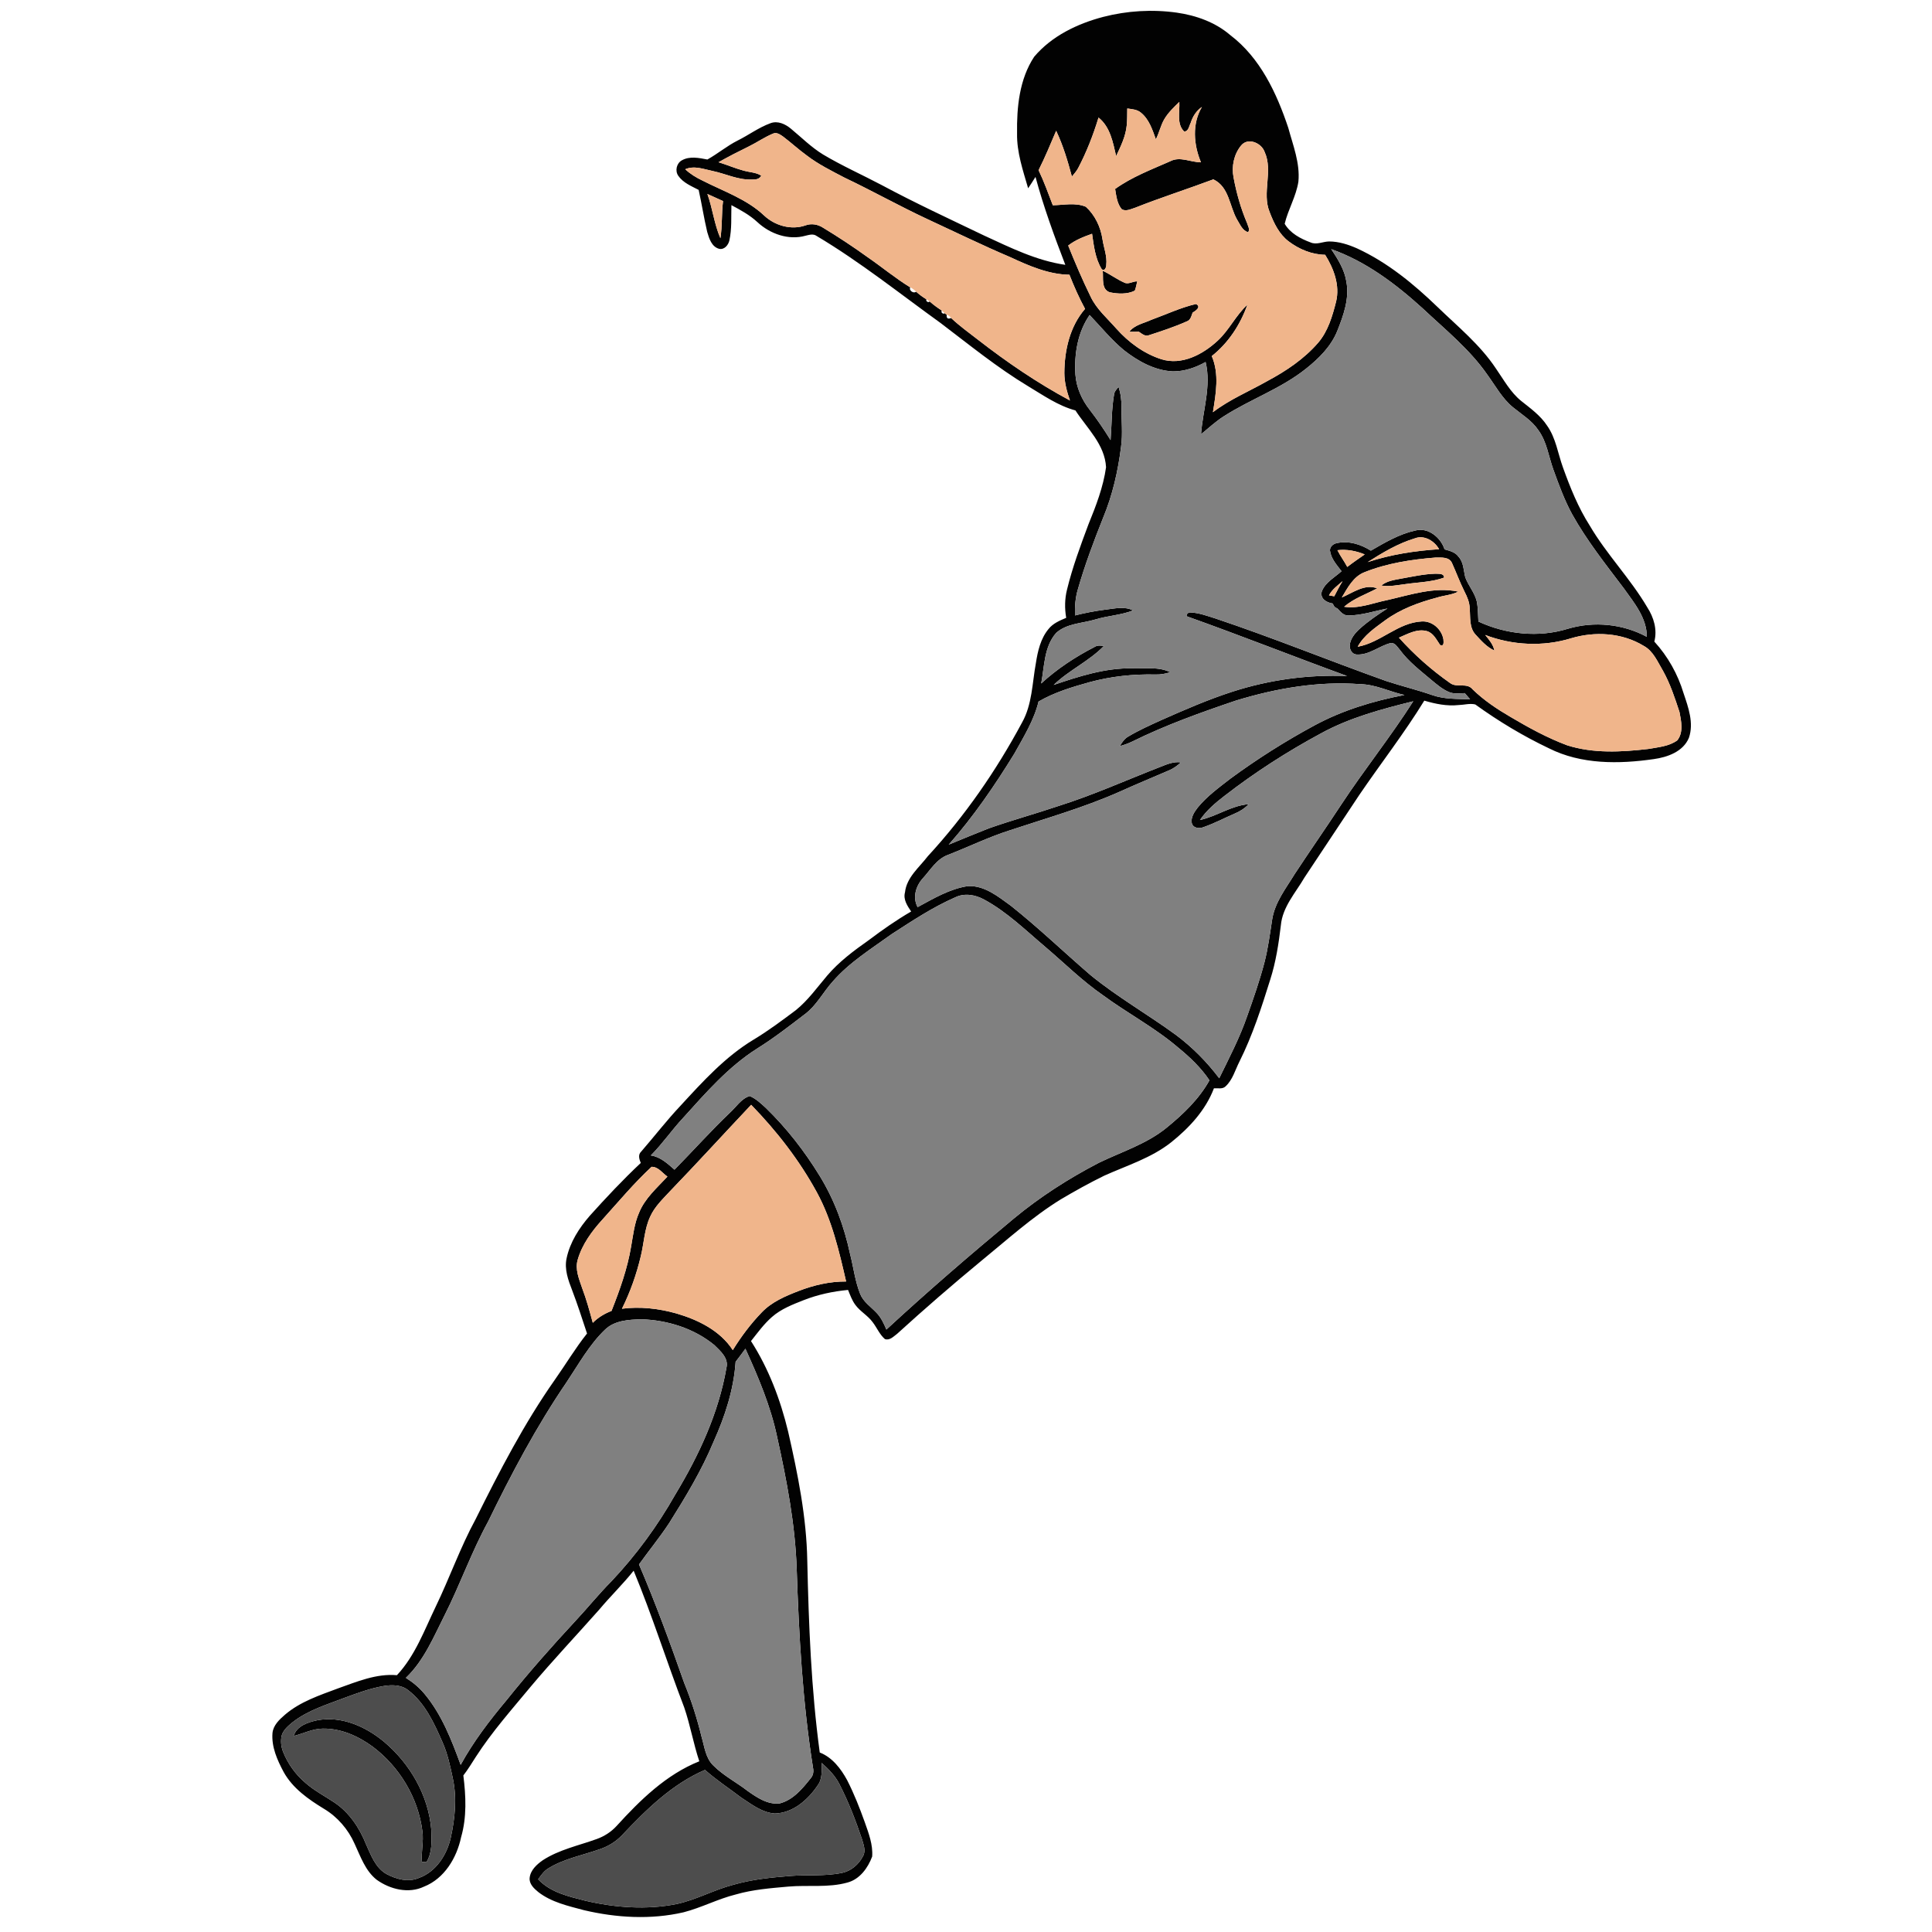 <?xml version="1.0" encoding="UTF-8" ?>
<!DOCTYPE svg PUBLIC "-//W3C//DTD SVG 1.1//EN" "http://www.w3.org/Graphics/SVG/1.1/DTD/svg11.dtd">
<svg width="1000pt" height="1000pt" viewBox="0 0 1000 1000" version="1.1" xmlns="http://www.w3.org/2000/svg">
	<g id="#020202ff">
		<path fill="#020202" opacity="1.00"
			d=" M 571.00 8.75 C 583.39 5.55 596.42 4.76 609.09 6.54 C 619.11 7.97 629.05 11.51 636.81 18.19 C 652.29 29.93 660.82 48.22 666.82 66.20 C 669.28 75.29 672.96 84.42 672.05 94.01 C 670.88 101.64 666.73 108.39 664.95 115.83 C 667.81 120.73 673.14 123.55 678.30 125.46 C 681.48 126.90 684.73 125.00 687.98 124.98 C 693.00 124.99 697.88 126.57 702.43 128.58 C 718.15 135.83 731.67 146.94 744.04 158.88 C 754.57 169.06 766.15 178.47 774.32 190.80 C 778.37 196.62 781.81 203.06 787.43 207.58 C 792.24 211.42 797.37 215.09 800.78 220.33 C 805.33 226.74 806.36 234.71 808.98 241.95 C 812.72 252.33 816.86 262.67 822.82 272.01 C 831.57 286.95 843.85 299.42 852.62 314.34 C 856.00 319.58 857.90 325.90 856.28 332.09 C 863.27 339.71 868.45 348.98 871.43 358.88 C 873.89 366.18 876.81 374.22 874.18 381.89 C 871.20 389.05 863.13 391.92 856.00 392.91 C 837.90 395.53 818.39 395.73 801.68 387.30 C 788.32 380.95 775.58 373.27 763.60 364.62 C 760.80 363.94 757.83 364.86 754.99 364.93 C 748.96 365.59 742.96 364.35 737.21 362.65 C 726.85 379.53 714.65 395.17 703.52 411.53 C 694.07 425.72 684.69 439.97 675.23 454.15 C 670.61 462.10 663.82 469.40 662.97 478.96 C 661.83 488.45 660.39 497.95 657.46 507.08 C 652.95 521.51 648.29 535.98 641.50 549.54 C 639.30 553.88 638.01 558.94 634.32 562.33 C 632.70 563.88 630.32 563.14 628.33 563.30 C 624.02 574.66 615.55 583.76 606.21 591.24 C 595.97 599.37 583.28 603.25 571.52 608.54 C 563.84 612.31 556.36 616.46 549.00 620.82 C 534.15 629.98 521.21 641.78 507.73 652.77 C 492.96 664.96 478.49 677.51 464.33 690.40 C 462.51 691.73 460.50 693.99 458.01 693.10 C 455.25 690.70 453.89 687.20 451.69 684.36 C 449.18 680.90 445.24 678.84 442.72 675.39 C 440.99 673.07 440.04 670.31 438.95 667.67 C 431.10 668.41 423.32 670.07 415.97 672.96 C 410.22 675.23 404.28 677.51 399.58 681.65 C 395.40 685.29 392.14 689.82 388.71 694.14 C 397.88 708.41 403.97 724.56 407.94 741.01 C 412.96 763.01 417.47 785.30 417.85 807.95 C 418.59 841.06 419.86 874.23 424.30 907.09 C 430.81 909.62 435.25 915.47 438.49 921.42 C 442.06 928.42 444.95 935.76 447.60 943.16 C 449.61 948.86 451.91 954.81 451.43 960.96 C 449.23 966.84 445.02 972.70 438.65 974.40 C 428.66 977.20 418.18 975.59 407.97 976.50 C 398.89 977.32 389.72 978.01 380.92 980.55 C 371.61 982.85 363.06 987.43 353.78 989.81 C 336.86 993.71 319.08 992.66 302.27 988.71 C 294.10 986.52 285.46 984.62 278.63 979.33 C 276.40 977.50 273.82 975.13 274.15 971.96 C 274.58 967.99 277.80 965.06 280.88 962.89 C 289.38 957.35 299.47 955.28 308.89 951.87 C 312.79 950.48 316.35 948.17 319.15 945.12 C 331.36 931.70 344.82 918.49 361.96 911.64 C 358.90 902.48 357.28 892.91 354.15 883.77 C 345.14 860.28 337.61 836.24 327.98 812.99 C 322.38 820.01 315.91 826.26 310.15 833.14 C 298.41 846.40 286.23 859.27 274.84 872.83 C 264.98 884.75 254.65 896.35 246.25 909.40 C 244.18 912.63 242.19 915.92 239.83 918.97 C 241.16 929.57 241.67 940.57 238.66 950.95 C 236.41 961.63 230.00 972.36 219.46 976.52 C 211.50 980.32 201.86 977.92 194.97 972.96 C 189.07 968.32 186.63 960.91 183.55 954.35 C 180.25 946.89 174.70 940.42 167.68 936.23 C 159.61 931.31 151.48 925.63 146.81 917.17 C 143.50 910.99 140.45 904.15 141.04 896.99 C 141.45 892.95 144.63 890.02 147.51 887.52 C 155.37 880.78 165.34 877.51 174.87 873.94 C 184.70 870.46 194.79 866.14 205.45 867.08 C 214.88 857.00 219.62 843.83 225.52 831.61 C 232.75 816.65 238.25 800.91 246.20 786.29 C 258.51 761.53 271.25 736.83 287.19 714.16 C 292.80 706.22 297.78 697.83 303.85 690.22 C 301.36 682.75 298.98 675.23 296.16 667.88 C 294.12 662.62 292.02 656.95 293.28 651.24 C 295.04 642.94 299.78 635.60 305.28 629.27 C 313.75 619.86 322.42 610.61 331.66 601.95 C 330.88 600.00 330.11 597.69 331.90 596.03 C 338.73 588.16 345.09 579.89 352.25 572.30 C 363.75 559.81 375.37 546.97 390.05 538.12 C 397.67 533.54 404.79 528.20 411.90 522.88 C 418.22 517.78 422.95 511.11 428.16 504.96 C 434.30 497.76 441.93 492.07 449.63 486.65 C 456.70 481.32 463.95 476.23 471.61 471.79 C 469.67 468.88 467.40 465.59 468.42 461.89 C 469.28 454.08 475.77 449.02 480.24 443.17 C 499.41 422.38 515.65 398.90 529.01 373.99 C 534.29 364.59 534.26 353.52 536.18 343.18 C 537.14 337.01 538.60 330.59 542.66 325.65 C 544.95 322.68 548.51 321.20 551.86 319.79 C 551.03 314.93 551.08 309.92 552.30 305.13 C 555.10 293.60 559.25 282.46 563.40 271.36 C 567.29 261.83 571.04 252.10 572.49 241.85 C 571.86 230.07 562.71 221.75 556.65 212.44 C 547.68 210.03 539.99 204.60 532.12 199.88 C 516.15 190.26 501.69 178.45 486.87 167.21 C 465.67 151.94 445.21 135.54 422.72 122.16 C 420.99 120.87 418.88 121.55 416.99 121.99 C 408.19 124.51 398.58 121.07 392.05 114.99 C 388.09 111.30 383.31 108.71 378.58 106.18 C 378.39 112.31 378.86 118.54 377.50 124.57 C 376.93 126.93 374.81 129.46 372.13 128.76 C 368.35 127.69 367.04 123.44 366.06 120.08 C 364.35 112.87 363.24 105.53 361.62 98.29 C 357.84 96.32 353.57 94.61 351.07 90.98 C 349.27 88.39 350.19 84.45 352.98 82.96 C 357.04 80.70 361.84 81.74 366.14 82.56 C 371.53 79.57 376.26 75.53 381.78 72.76 C 387.52 69.91 392.73 65.98 398.78 63.78 C 402.56 62.35 406.51 64.22 409.40 66.64 C 414.87 71.16 419.92 76.24 426.00 79.96 C 435.79 85.80 446.22 90.44 456.30 95.76 C 473.65 105.07 491.52 113.35 509.27 121.87 C 522.84 128.11 536.44 134.92 551.41 137.08 C 545.65 122.13 540.15 107.04 535.97 91.57 C 534.74 93.56 533.47 95.52 532.16 97.45 C 529.48 88.19 526.25 78.84 526.43 69.07 C 526.23 55.48 527.62 41.01 535.28 29.39 C 544.34 18.65 557.61 12.27 571.00 8.75 M 602.69 61.61 C 600.74 64.89 600.03 68.71 598.27 72.09 C 596.48 67.16 594.80 61.78 590.58 58.35 C 588.62 56.64 585.91 56.50 583.47 56.16 C 583.40 59.08 583.51 62.01 583.19 64.92 C 582.66 70.57 580.09 75.74 577.71 80.80 C 576.05 73.68 574.67 65.71 568.60 60.85 C 565.86 69.87 562.42 78.67 558.05 87.02 C 557.18 88.63 555.97 90.00 554.81 91.39 C 552.65 83.32 550.25 75.27 546.67 67.70 C 543.77 74.55 540.91 81.43 537.57 88.09 C 540.40 93.98 542.58 100.15 544.93 106.24 C 550.59 106.15 556.63 104.73 562.03 107.02 C 566.80 111.37 569.72 117.55 570.65 123.91 C 571.32 128.30 573.13 132.60 572.60 137.12 C 572.70 138.31 571.64 140.83 570.18 139.20 C 566.88 133.73 566.15 127.20 565.25 121.00 C 560.91 122.55 556.55 124.22 552.90 127.10 C 556.50 136.03 560.26 144.90 564.51 153.54 C 567.58 160.07 573.19 164.80 577.86 170.14 C 584.15 177.20 592.07 183.04 601.13 185.94 C 611.74 189.27 622.63 183.43 630.26 176.35 C 636.24 170.85 639.64 163.19 645.64 157.74 C 642.00 168.02 635.82 177.51 627.21 184.30 C 631.18 193.56 629.34 203.77 627.81 213.36 C 636.47 206.73 646.62 202.53 656.05 197.18 C 665.74 191.99 675.08 185.74 682.31 177.36 C 687.42 171.37 689.66 163.58 691.56 156.10 C 693.60 147.61 690.35 139.02 685.89 131.88 C 679.05 131.79 672.43 129.03 667.01 124.94 C 662.10 121.23 659.35 115.49 657.20 109.87 C 652.99 99.81 659.13 88.54 654.53 78.55 C 652.87 73.93 645.87 70.97 642.37 75.35 C 638.68 79.86 637.35 86.16 638.49 91.84 C 639.99 99.95 642.25 107.94 645.50 115.53 C 645.90 117.01 647.12 118.68 646.03 120.18 C 643.02 119.35 641.85 116.09 640.33 113.71 C 636.32 106.71 636.24 96.71 628.03 92.84 C 614.62 97.86 600.95 102.21 587.63 107.49 C 585.43 108.16 582.89 109.57 580.65 108.33 C 578.17 105.45 577.80 101.41 577.18 97.81 C 585.84 91.58 595.93 87.78 605.63 83.50 C 610.73 80.75 616.28 84.01 621.62 84.02 C 617.81 75.01 616.93 64.00 622.13 55.35 C 619.23 57.29 617.35 60.28 616.31 63.57 C 615.45 65.24 615.27 67.87 612.99 68.14 C 608.88 64.26 610.72 57.78 610.42 52.76 C 607.61 55.49 604.71 58.22 602.69 61.61 M 387.70 75.74 C 382.37 78.35 377.08 81.05 371.91 83.97 C 376.35 85.31 380.62 87.19 385.11 88.38 C 388.08 89.20 391.33 89.21 394.01 90.90 C 393.10 92.89 390.91 92.96 389.03 92.93 C 382.04 93.19 375.65 89.95 368.95 88.53 C 364.28 87.57 359.37 85.57 354.68 87.60 C 357.28 90.05 360.36 91.93 363.58 93.45 C 374.46 99.01 386.46 103.02 395.51 111.56 C 401.09 116.80 409.58 119.25 416.93 116.65 C 419.99 115.53 423.34 116.11 426.03 117.87 C 433.87 122.63 441.55 127.68 448.99 133.05 C 456.45 138.18 463.43 144.00 471.15 148.74 C 470.27 150.31 472.90 152.14 474.17 150.97 C 475.81 152.41 477.55 153.76 479.45 154.87 L 479.47 155.79 L 480.39 156.42 L 481.25 156.08 C 483.17 157.79 485.27 159.30 487.43 160.70 L 487.29 161.62 L 488.09 162.37 L 488.99 162.16 C 489.24 162.35 489.75 162.73 490.01 162.91 C 489.82 164.75 490.58 165.31 492.29 164.59 C 496.62 168.70 501.50 172.19 506.21 175.85 C 521.23 187.53 537.03 198.28 553.80 207.30 C 552.22 202.70 550.91 197.94 550.91 193.04 C 550.96 181.28 553.75 168.96 561.62 159.87 C 558.54 154.17 555.90 148.24 553.54 142.21 C 542.68 142.05 532.57 137.58 522.89 133.10 C 508.31 126.90 494.08 119.92 479.70 113.27 C 465.28 106.55 451.41 98.73 437.03 91.91 C 430.36 88.39 423.52 85.05 417.52 80.43 C 413.29 77.36 409.44 73.80 405.27 70.65 C 403.80 69.65 401.97 68.29 400.12 69.16 C 395.77 70.94 391.91 73.67 387.70 75.74 M 366.15 100.41 C 368.84 107.91 369.68 115.97 372.88 123.31 C 373.90 116.94 373.43 110.46 374.25 104.08 C 371.55 102.86 368.83 101.66 366.15 100.41 M 689.06 128.97 C 692.50 134.16 695.97 139.63 696.90 145.91 C 698.50 154.63 695.37 163.26 692.20 171.25 C 688.97 179.30 682.64 185.56 675.96 190.86 C 663.08 201.15 647.26 206.62 633.46 215.46 C 629.20 218.14 625.56 221.62 621.65 224.75 C 622.57 212.34 627.03 199.84 624.02 187.38 C 618.84 190.26 613.04 192.29 607.05 192.23 C 597.61 191.77 589.05 186.96 581.75 181.27 C 575.21 175.84 569.83 169.19 563.98 163.06 C 557.78 172.01 555.96 183.29 556.64 193.97 C 557.14 200.59 559.91 206.85 563.98 212.03 C 567.88 217.08 571.48 222.36 574.83 227.79 C 575.45 219.90 575.30 211.93 576.64 204.11 C 576.83 202.54 578.06 201.43 578.96 200.24 C 580.09 203.68 580.54 207.31 580.49 210.93 C 580.41 217.68 581.20 224.46 580.27 231.18 C 578.70 243.76 575.86 256.26 570.98 267.99 C 566.14 280.10 561.55 292.34 557.95 304.89 C 556.61 309.31 556.27 313.95 556.41 318.55 C 561.59 317.24 566.83 316.23 572.12 315.56 C 576.89 315.01 581.95 313.68 586.50 315.95 C 580.24 318.42 573.40 318.67 566.99 320.63 C 560.18 322.69 552.16 322.60 546.65 327.63 C 540.36 334.78 540.62 344.92 538.92 353.77 C 547.21 346.13 556.72 339.92 566.73 334.77 C 568.14 333.86 569.82 334.20 571.40 334.32 C 563.71 342.27 553.32 346.83 545.38 354.52 C 558.49 350.08 571.94 345.71 585.95 345.92 C 592.53 346.17 599.57 344.95 605.72 347.91 C 603.22 348.78 600.59 349.22 597.95 349.12 C 586.54 348.87 575.06 350.08 564.03 353.07 C 554.93 355.60 545.77 358.34 537.56 363.12 C 535.19 372.82 529.85 381.39 525.05 390.04 C 514.90 406.54 503.91 422.63 491.06 437.18 C 497.93 434.35 504.79 431.52 511.70 428.79 C 523.66 424.57 535.90 421.22 547.92 417.17 C 565.95 411.49 583.19 403.68 600.79 396.86 C 604.12 395.54 607.58 394.08 611.25 394.60 C 609.39 396.34 607.30 397.84 604.93 398.81 C 596.28 402.51 587.60 406.15 579.02 410.01 C 560.83 418.05 541.67 423.47 522.83 429.72 C 511.79 433.22 501.36 438.33 490.58 442.52 C 484.80 444.67 481.62 450.26 477.66 454.61 C 474.01 458.60 472.27 464.53 474.95 469.53 C 483.25 465.05 491.62 460.02 501.10 458.63 C 509.66 458.29 516.64 464.07 523.19 468.80 C 537.46 480.14 550.62 492.80 564.43 504.69 C 578.33 516.06 593.99 524.98 608.48 535.55 C 617.05 541.92 624.64 549.58 631.07 558.11 C 636.24 547.52 641.73 537.02 645.57 525.84 C 648.84 516.65 652.06 507.42 654.52 497.97 C 656.37 490.73 657.33 483.31 658.47 475.93 C 659.87 466.99 665.65 459.76 670.23 452.24 C 678.14 440.22 686.38 428.42 694.27 416.39 C 706.21 398.25 719.85 381.30 731.50 362.97 C 715.10 367.04 698.57 371.45 683.66 379.63 C 666.24 389.03 649.52 399.77 633.87 411.89 C 629.12 415.54 624.49 419.46 621.09 424.44 C 629.78 422.54 637.34 416.92 646.31 416.26 C 644.27 418.40 641.78 420.01 639.06 421.12 C 633.69 423.44 628.49 426.21 622.96 428.12 C 620.77 429.06 617.46 428.68 616.85 425.97 C 616.32 422.96 618.22 420.24 619.95 417.97 C 624.76 412.07 630.99 407.60 636.95 402.95 C 650.77 392.82 665.28 383.61 680.37 375.47 C 694.87 367.63 710.80 362.80 726.95 359.73 C 719.27 358.03 712.04 354.27 704.06 354.12 C 682.34 352.49 660.59 356.26 639.86 362.57 C 621.56 368.76 603.30 375.29 585.95 383.87 C 583.92 384.84 581.80 385.60 579.63 386.18 C 580.76 384.21 582.08 382.24 584.14 381.14 C 589.51 377.94 595.23 375.39 600.91 372.80 C 613.09 367.40 625.33 362.06 638.03 357.97 C 657.10 351.82 677.22 349.10 697.25 349.91 C 669.68 339.84 642.38 329.02 614.74 319.17 C 613.27 318.76 614.93 316.81 615.98 317.00 C 620.52 317.14 624.83 318.80 629.13 320.13 C 658.87 330.08 687.92 341.95 717.46 352.49 C 725.33 355.08 733.41 357.03 741.25 359.75 C 747.56 362.00 754.33 361.69 760.93 361.96 C 759.99 360.89 759.06 359.82 758.15 358.76 C 755.38 358.82 752.45 359.31 749.85 358.15 C 746.54 356.70 743.77 354.34 741.02 352.06 C 735.24 347.16 729.11 342.53 724.58 336.38 C 723.30 334.92 722.20 332.73 719.95 332.81 C 713.81 334.27 708.64 339.25 702.03 338.76 C 699.73 338.57 698.48 336.06 698.62 333.98 C 698.93 330.61 701.23 327.87 703.60 325.64 C 708.06 321.58 713.07 318.18 718.15 314.95 C 711.46 316.24 704.87 318.51 698.01 318.56 C 695.49 318.71 693.85 316.70 692.34 315.04 C 691.95 314.82 691.16 314.38 690.77 314.16 C 690.51 313.71 689.99 312.81 689.73 312.36 C 686.61 311.90 683.03 309.79 684.18 306.06 C 685.99 301.40 690.83 298.89 694.38 295.66 C 691.91 292.42 688.91 289.16 688.39 284.95 C 688.31 282.91 690.13 281.45 691.98 281.11 C 698.09 279.74 704.38 281.75 709.55 285.02 C 716.79 280.83 724.18 276.46 732.44 274.63 C 739.14 272.74 745.74 278.20 747.70 284.35 C 750.28 285.11 753.20 285.73 754.86 288.08 C 757.58 290.98 757.52 295.12 758.41 298.76 C 759.96 303.08 763.22 306.63 764.34 311.14 C 765.08 314.61 764.97 318.18 765.22 321.71 C 779.53 328.37 796.42 330.15 811.61 325.43 C 825.08 321.44 840.04 322.92 852.40 329.63 C 852.40 319.85 845.87 312.07 840.50 304.54 C 831.12 292.12 821.40 279.89 813.79 266.27 C 809.74 258.86 806.86 250.90 803.99 242.98 C 801.54 236.20 800.65 228.69 796.30 222.73 C 792.97 217.71 787.71 214.58 783.14 210.84 C 777.53 206.25 774.08 199.77 769.88 194.00 C 760.69 180.73 747.99 170.56 736.34 159.59 C 722.41 146.95 706.96 135.28 689.06 128.97 M 732.40 278.62 C 723.58 281.27 715.62 286.05 707.89 290.95 C 719.84 287.02 732.35 285.08 744.87 284.27 C 742.53 280.04 737.24 276.78 732.40 278.62 M 692.25 284.78 C 693.74 287.78 695.78 290.47 697.35 293.44 C 700.28 291.17 703.33 289.08 706.38 286.97 C 701.91 285.13 697.07 284.20 692.25 284.78 M 706.27 296.17 C 700.50 298.41 697.52 304.23 694.53 309.24 C 700.21 306.83 706.45 302.03 712.82 304.54 C 707.06 307.59 700.71 309.74 695.71 314.05 C 703.28 315.26 710.60 312.09 717.92 310.63 C 729.94 307.92 742.37 303.60 754.79 306.22 C 751.31 308.03 747.30 308.15 743.62 309.35 C 734.21 311.85 724.91 315.27 716.99 321.06 C 711.71 324.97 705.93 328.80 702.75 334.75 C 714.66 332.63 723.63 322.21 735.99 321.65 C 741.40 321.38 746.18 325.70 747.11 330.90 C 747.17 332.26 747.59 334.72 745.42 333.87 C 743.52 331.17 742.00 327.66 738.54 326.66 C 733.47 325.29 728.61 328.13 724.09 330.05 C 731.96 338.86 740.87 346.73 750.54 353.52 C 754.01 356.19 759.29 353.13 762.22 356.81 C 768.05 362.50 774.87 367.02 781.88 371.11 C 791.26 376.66 800.87 381.92 811.09 385.75 C 824.64 390.08 839.18 389.28 853.12 387.67 C 858.22 386.74 863.85 386.37 868.16 383.20 C 871.46 379.13 870.22 373.24 869.29 368.52 C 866.92 361.31 864.53 354.01 860.83 347.34 C 858.01 342.65 855.80 336.99 850.73 334.27 C 839.55 327.47 825.49 326.68 813.12 330.40 C 798.68 334.83 782.81 334.03 768.74 328.66 C 770.73 331.08 772.84 333.56 773.50 336.73 C 769.48 334.91 766.55 331.49 763.62 328.33 C 760.38 324.66 761.13 319.44 760.71 314.94 C 760.68 311.76 759.37 308.82 757.95 306.05 C 755.56 301.28 753.74 296.25 751.54 291.41 C 750.07 288.13 745.98 288.61 743.02 288.59 C 730.54 289.58 717.96 291.51 706.27 296.17 M 687.88 308.16 C 688.57 308.28 689.93 308.52 690.61 308.64 C 691.96 305.98 693.35 303.34 694.92 300.80 C 692.36 303.04 689.48 305.07 687.88 308.16 M 494.39 464.48 C 482.79 469.56 472.18 476.61 461.58 483.46 C 451.00 491.11 439.67 498.07 431.03 508.02 C 426.09 513.46 422.72 520.31 416.76 524.81 C 408.64 531.03 400.55 537.33 391.86 542.75 C 376.96 552.18 365.31 565.65 353.59 578.61 C 347.74 584.86 342.92 591.99 336.86 598.06 C 341.82 598.77 345.51 602.27 349.12 605.42 C 358.74 595.64 367.89 585.38 377.83 575.91 C 381.09 572.93 383.64 568.68 388.03 567.30 C 391.30 568.67 393.91 571.18 396.48 573.55 C 407.23 584.00 416.51 595.94 424.32 608.73 C 431.92 621.11 436.98 634.91 440.00 649.09 C 441.78 655.94 442.56 663.10 445.21 669.70 C 446.84 673.82 450.67 676.32 453.61 679.42 C 456.01 681.87 457.47 685.04 458.80 688.17 C 480.21 668.39 502.29 649.36 524.71 630.75 C 538.25 619.52 553.13 609.99 568.73 601.88 C 580.55 596.15 593.47 592.15 603.79 583.74 C 612.37 576.74 620.58 568.95 626.01 559.17 C 621.63 552.64 615.90 547.20 609.85 542.25 C 597.78 531.91 583.62 524.50 570.86 515.11 C 560.15 507.71 550.90 498.49 541.01 490.08 C 530.84 481.50 521.21 472.00 509.42 465.63 C 504.86 463.11 499.23 462.11 494.39 464.48 M 388.80 571.85 C 374.73 586.77 360.91 601.92 346.68 616.69 C 342.97 620.70 338.87 624.57 336.58 629.64 C 333.54 636.06 333.36 643.30 331.70 650.11 C 329.48 659.52 326.23 668.72 321.93 677.39 C 331.31 676.18 340.84 677.26 349.92 679.79 C 361.20 683.06 372.72 688.65 379.29 698.81 C 383.61 691.81 388.59 685.16 394.31 679.25 C 399.47 673.85 406.48 670.87 413.32 668.23 C 421.16 665.19 429.50 663.24 437.94 663.30 C 434.31 647.53 430.62 631.53 422.83 617.20 C 413.76 600.54 402.00 585.42 388.80 571.85 M 337.25 603.95 C 328.21 612.35 320.27 621.85 312.02 631.01 C 306.46 637.09 301.36 643.96 299.04 651.96 C 297.53 656.96 299.72 661.98 301.30 666.67 C 303.54 672.54 305.18 678.62 306.83 684.68 C 309.56 681.92 312.91 679.91 316.52 678.53 C 320.80 667.71 324.76 656.66 326.67 645.15 C 327.72 639.27 328.34 633.23 330.77 627.72 C 333.80 620.21 340.08 614.82 345.46 609.01 C 342.86 607.20 340.70 603.86 337.25 603.95 M 313.23 688.16 C 305.05 695.98 299.56 706.01 293.33 715.34 C 277.71 738.21 264.74 762.73 252.64 787.60 C 244.06 803.25 238.17 820.15 230.12 836.06 C 224.40 847.39 219.43 859.52 210.08 868.45 C 213.76 870.76 217.15 873.57 219.90 876.96 C 228.71 887.58 233.74 900.66 238.44 913.48 C 245.00 901.50 253.33 890.58 262.09 880.13 C 273.47 865.91 285.53 852.25 297.92 838.91 C 304.21 832.20 309.97 825.00 316.46 818.48 C 329.25 804.94 340.32 789.81 349.50 773.61 C 361.74 753.37 371.96 731.43 376.00 707.97 C 377.27 703.08 372.92 699.31 369.79 696.25 C 359.29 687.58 345.53 683.30 332.03 682.86 C 325.55 683.03 318.18 683.41 313.23 688.16 M 380.76 704.86 C 379.79 719.28 375.22 733.19 369.32 746.30 C 363.15 761.11 354.84 774.86 346.33 788.40 C 341.48 795.76 335.88 802.59 330.75 809.75 C 339.35 829.85 346.88 850.37 354.11 871.00 C 357.83 880.09 360.81 889.46 363.14 899.01 C 364.65 904.11 365.19 909.98 369.25 913.86 C 374.50 919.11 381.21 922.52 387.05 927.05 C 391.86 930.43 397.42 934.21 403.60 933.44 C 410.50 931.65 415.31 925.86 419.55 920.50 C 420.96 918.96 421.24 916.87 420.80 914.90 C 415.39 880.87 413.50 846.40 412.37 812.00 C 411.59 788.94 407.20 766.21 402.24 743.74 C 398.90 727.84 392.51 712.83 385.83 698.10 C 384.16 700.36 382.49 702.63 380.76 704.86 M 198.52 872.70 C 191.69 873.87 185.17 876.28 178.70 878.66 C 169.36 882.25 159.48 885.15 151.49 891.40 C 149.25 893.25 146.83 895.23 145.88 898.08 C 145.15 900.88 145.46 903.91 146.48 906.61 C 148.96 912.87 152.98 918.51 158.14 922.85 C 162.67 926.84 168.06 929.62 173.05 932.95 C 180.75 938.09 186.08 946.09 189.46 954.59 C 192.01 960.24 194.33 966.78 200.05 969.99 C 205.11 972.70 211.39 974.39 216.90 971.99 C 225.72 968.79 231.32 960.05 233.30 951.21 C 235.51 941.17 236.54 930.65 234.38 920.50 C 233.04 914.21 231.72 907.86 229.11 901.94 C 224.76 891.99 220.05 881.49 211.15 874.75 C 207.55 871.99 202.78 872.00 198.52 872.70 M 425.29 912.49 C 425.26 916.44 425.76 920.83 423.18 924.17 C 418.19 931.60 410.38 938.46 401.00 938.67 C 394.39 938.19 388.92 933.86 383.57 930.36 C 377.33 925.62 370.76 921.31 364.90 916.11 C 347.89 923.41 334.46 936.67 321.94 949.93 C 318.89 953.12 315.08 955.52 310.93 956.98 C 301.92 960.24 292.21 961.91 283.95 966.99 C 281.61 968.31 280.10 970.60 278.54 972.71 C 284.92 979.54 294.34 981.62 303.03 983.83 C 318.46 987.42 334.70 988.64 350.31 985.50 C 360.45 983.31 369.61 978.12 379.64 975.54 C 389.19 972.77 399.14 971.78 409.02 970.99 C 417.88 970.28 426.88 971.23 435.64 969.43 C 440.47 968.53 444.50 965.02 446.71 960.72 C 448.27 957.94 446.94 954.77 446.16 951.97 C 442.89 942.26 439.19 932.66 434.51 923.54 C 432.33 919.18 428.88 915.69 425.29 912.49 Z" />
		<path fill="#020202" opacity="1.00"
			d=" M 570.77 140.15 C 574.59 141.90 577.94 144.52 581.79 146.21 C 584.03 147.45 586.31 145.52 588.63 145.63 C 588.23 147.24 587.99 148.91 587.37 150.45 C 583.42 152.41 578.63 152.14 574.42 151.29 C 569.84 149.74 571.22 143.86 570.77 140.15 Z" />
		<path fill="#020202" opacity="1.00"
			d=" M 595.87 165.56 C 603.55 162.77 611.04 159.22 619.02 157.36 C 622.00 158.83 618.84 160.89 617.28 161.83 C 616.65 163.59 616.22 165.78 614.15 166.41 C 607.89 169.19 601.35 171.34 594.85 173.46 C 592.78 174.39 591.05 172.73 589.44 171.69 C 587.79 171.76 586.15 171.77 584.52 171.71 C 587.26 168.14 591.98 167.36 595.87 165.56 Z" />
		<path fill="#020202" opacity="1.00"
			d=" M 725.09 299.52 C 731.04 298.48 736.97 297.11 743.03 296.95 C 744.67 297.10 747.38 296.61 747.46 298.98 C 741.06 301.28 734.17 301.34 727.51 302.32 C 723.36 302.83 719.17 303.77 714.98 303.07 C 717.81 300.67 721.58 300.20 725.09 299.52 Z" />
		<path fill="#020202" opacity="1.00"
			d=" M 164.27 890.39 C 176.69 888.08 189.13 893.59 198.57 901.37 C 212.15 912.69 221.81 929.33 223.24 947.11 C 223.42 952.70 223.82 958.91 220.73 963.84 C 220.14 963.81 218.97 963.76 218.38 963.73 C 217.93 958.46 219.37 953.20 218.64 947.93 C 216.51 930.64 206.83 914.52 192.93 904.09 C 185.47 898.61 176.49 894.58 167.10 894.73 C 161.79 894.77 157.02 897.30 151.98 898.56 C 153.59 893.26 159.42 891.43 164.27 890.39 Z" />
	</g>
	<g id="#f0b58bff">
		<path fill="#f0b58b" opacity="1.00"
			d=" M 602.69 61.61 C 604.71 58.22 607.61 55.49 610.42 52.76 C 610.72 57.78 608.88 64.26 612.99 68.14 C 615.27 67.87 615.45 65.24 616.31 63.57 C 617.35 60.28 619.23 57.29 622.13 55.35 C 616.93 64.00 617.81 75.01 621.62 84.02 C 616.28 84.01 610.73 80.75 605.63 83.50 C 595.93 87.78 585.84 91.58 577.18 97.81 C 577.80 101.41 578.17 105.45 580.65 108.33 C 582.89 109.57 585.43 108.16 587.63 107.49 C 600.95 102.21 614.62 97.86 628.03 92.84 C 636.24 96.71 636.32 106.71 640.33 113.71 C 641.85 116.09 643.02 119.35 646.03 120.18 C 647.12 118.68 645.90 117.01 645.50 115.53 C 642.25 107.94 639.99 99.95 638.49 91.84 C 637.35 86.16 638.68 79.86 642.37 75.35 C 645.87 70.97 652.87 73.93 654.53 78.55 C 659.13 88.54 652.99 99.81 657.20 109.87 C 659.35 115.49 662.10 121.23 667.01 124.94 C 672.43 129.03 679.05 131.79 685.89 131.88 C 690.35 139.02 693.60 147.61 691.56 156.10 C 689.66 163.58 687.42 171.37 682.31 177.36 C 675.08 185.74 665.74 191.99 656.05 197.18 C 646.62 202.53 636.47 206.73 627.81 213.36 C 629.34 203.77 631.18 193.56 627.21 184.30 C 635.82 177.51 642.00 168.02 645.64 157.74 C 639.64 163.19 636.24 170.85 630.26 176.35 C 622.63 183.43 611.74 189.27 601.13 185.94 C 592.07 183.04 584.15 177.20 577.86 170.14 C 573.19 164.80 567.58 160.07 564.51 153.54 C 560.26 144.90 556.50 136.03 552.90 127.10 C 556.55 124.22 560.91 122.55 565.25 121.00 C 566.15 127.20 566.88 133.73 570.18 139.20 C 571.64 140.83 572.70 138.31 572.60 137.12 C 573.13 132.60 571.32 128.30 570.65 123.91 C 569.72 117.55 566.80 111.37 562.03 107.02 C 556.63 104.73 550.59 106.15 544.93 106.24 C 542.58 100.15 540.40 93.98 537.57 88.09 C 540.91 81.43 543.77 74.55 546.67 67.70 C 550.25 75.27 552.65 83.32 554.81 91.39 C 555.97 90.00 557.18 88.63 558.05 87.02 C 562.42 78.67 565.86 69.87 568.60 60.85 C 574.67 65.71 576.05 73.68 577.71 80.80 C 580.09 75.74 582.66 70.57 583.19 64.92 C 583.51 62.01 583.40 59.08 583.47 56.16 C 585.91 56.50 588.62 56.64 590.58 58.35 C 594.80 61.78 596.48 67.16 598.27 72.09 C 600.03 68.71 600.74 64.89 602.69 61.61 M 570.77 140.15 C 571.22 143.86 569.84 149.74 574.42 151.29 C 578.63 152.14 583.42 152.41 587.37 150.45 C 587.99 148.91 588.23 147.24 588.63 145.63 C 586.31 145.52 584.03 147.45 581.79 146.21 C 577.94 144.52 574.59 141.90 570.77 140.15 M 595.87 165.56 C 591.98 167.36 587.26 168.14 584.52 171.71 C 586.15 171.77 587.79 171.76 589.44 171.69 C 591.05 172.73 592.78 174.39 594.85 173.46 C 601.35 171.34 607.89 169.19 614.15 166.41 C 616.22 165.78 616.65 163.59 617.28 161.83 C 618.84 160.89 622.00 158.83 619.02 157.36 C 611.04 159.22 603.55 162.77 595.87 165.56 Z" />
		<path fill="#f0b58b" opacity="1.00"
			d=" M 387.70 75.74 C 391.91 73.67 395.77 70.94 400.12 69.16 C 401.97 68.29 403.80 69.65 405.27 70.65 C 409.44 73.80 413.29 77.36 417.52 80.43 C 423.52 85.05 430.36 88.39 437.03 91.91 C 451.41 98.73 465.28 106.55 479.70 113.27 C 494.08 119.92 508.31 126.90 522.89 133.10 C 532.57 137.58 542.68 142.05 553.54 142.21 C 555.90 148.24 558.54 154.17 561.62 159.87 C 553.75 168.96 550.96 181.28 550.91 193.04 C 550.91 197.94 552.22 202.70 553.80 207.30 C 537.03 198.28 521.23 187.53 506.21 175.85 C 501.50 172.19 496.62 168.70 492.29 164.59 C 491.71 163.77 490.95 163.21 490.01 162.91 C 489.75 162.73 489.24 162.35 488.99 162.16 C 488.60 161.80 487.82 161.07 487.43 160.70 C 485.27 159.30 483.17 157.79 481.25 156.08 C 480.80 155.77 479.90 155.17 479.45 154.87 C 477.55 153.76 475.81 152.41 474.17 150.97 C 473.28 150.06 472.27 149.29 471.15 148.74 C 463.43 144.00 456.45 138.18 448.99 133.05 C 441.55 127.68 433.87 122.63 426.03 117.87 C 423.34 116.11 419.99 115.53 416.93 116.65 C 409.58 119.25 401.09 116.80 395.51 111.56 C 386.46 103.02 374.46 99.01 363.58 93.45 C 360.36 91.93 357.28 90.05 354.68 87.60 C 359.37 85.57 364.28 87.57 368.95 88.53 C 375.65 89.95 382.04 93.19 389.03 92.93 C 390.91 92.96 393.10 92.89 394.01 90.90 C 391.33 89.21 388.08 89.20 385.11 88.38 C 380.62 87.19 376.35 85.31 371.91 83.97 C 377.08 81.05 382.37 78.35 387.70 75.74 Z" />
		<path fill="#f0b58b" opacity="1.00"
			d=" M 366.15 100.41 C 368.83 101.66 371.55 102.86 374.25 104.08 C 373.43 110.46 373.90 116.94 372.88 123.31 C 369.68 115.97 368.84 107.91 366.15 100.41 Z" />
		<path fill="#f0b58b" opacity="1.00"
			d=" M 732.40 278.62 C 737.24 276.78 742.53 280.04 744.87 284.27 C 732.35 285.08 719.84 287.02 707.89 290.95 C 715.62 286.05 723.58 281.27 732.40 278.62 Z" />
		<path fill="#f0b58b" opacity="1.00"
			d=" M 692.25 284.78 C 697.07 284.20 701.91 285.13 706.38 286.97 C 703.33 289.08 700.28 291.17 697.35 293.44 C 695.78 290.47 693.74 287.78 692.25 284.78 Z" />
		<path fill="#f0b58b" opacity="1.00"
			d=" M 706.27 296.17 C 717.96 291.51 730.54 289.58 743.02 288.59 C 745.98 288.61 750.07 288.13 751.54 291.41 C 753.74 296.25 755.56 301.28 757.95 306.05 C 759.37 308.82 760.68 311.76 760.71 314.94 C 761.13 319.44 760.38 324.66 763.62 328.33 C 766.55 331.49 769.48 334.91 773.50 336.73 C 772.84 333.56 770.73 331.08 768.74 328.66 C 782.81 334.03 798.68 334.83 813.12 330.40 C 825.49 326.68 839.55 327.47 850.73 334.27 C 855.80 336.99 858.01 342.65 860.83 347.34 C 864.53 354.01 866.92 361.31 869.29 368.52 C 870.22 373.24 871.46 379.13 868.16 383.20 C 863.85 386.37 858.22 386.74 853.12 387.67 C 839.18 389.28 824.64 390.08 811.09 385.75 C 800.87 381.92 791.26 376.66 781.88 371.11 C 774.87 367.02 768.05 362.50 762.22 356.81 C 759.29 353.13 754.01 356.19 750.54 353.52 C 740.87 346.73 731.96 338.86 724.09 330.05 C 728.61 328.13 733.47 325.29 738.54 326.66 C 742.00 327.66 743.52 331.17 745.42 333.87 C 747.59 334.72 747.17 332.26 747.11 330.90 C 746.18 325.70 741.40 321.38 735.99 321.65 C 723.63 322.21 714.66 332.63 702.75 334.75 C 705.93 328.80 711.71 324.97 716.99 321.06 C 724.91 315.27 734.21 311.85 743.62 309.35 C 747.30 308.15 751.31 308.03 754.79 306.22 C 742.37 303.60 729.94 307.92 717.92 310.63 C 710.60 312.09 703.28 315.26 695.71 314.05 C 700.71 309.74 707.06 307.59 712.82 304.54 C 706.45 302.03 700.21 306.83 694.53 309.24 C 697.52 304.23 700.50 298.41 706.27 296.17 M 725.09 299.52 C 721.58 300.20 717.81 300.67 714.98 303.07 C 719.17 303.77 723.36 302.83 727.51 302.32 C 734.17 301.34 741.06 301.28 747.46 298.98 C 747.38 296.61 744.67 297.10 743.03 296.95 C 736.97 297.11 731.04 298.48 725.09 299.52 Z" />
		<path fill="#f0b58b" opacity="1.00"
			d=" M 687.88 308.16 C 689.48 305.07 692.36 303.04 694.92 300.80 C 693.35 303.34 691.96 305.98 690.61 308.64 C 689.93 308.52 688.57 308.28 687.88 308.16 Z" />
		<path fill="#f0b58b" opacity="1.00"
			d=" M 388.80 571.85 C 402.00 585.42 413.76 600.54 422.83 617.20 C 430.62 631.53 434.31 647.53 437.94 663.30 C 429.50 663.24 421.16 665.19 413.32 668.23 C 406.48 670.87 399.47 673.85 394.31 679.25 C 388.59 685.16 383.61 691.81 379.29 698.81 C 372.72 688.65 361.20 683.06 349.92 679.79 C 340.84 677.26 331.31 676.18 321.93 677.39 C 326.23 668.72 329.48 659.52 331.70 650.11 C 333.36 643.30 333.54 636.06 336.58 629.64 C 338.87 624.57 342.97 620.70 346.68 616.69 C 360.91 601.92 374.73 586.77 388.80 571.85 Z" />
		<path fill="#f0b58b" opacity="1.00"
			d=" M 337.25 603.95 C 340.70 603.86 342.86 607.20 345.46 609.01 C 340.08 614.82 333.80 620.21 330.77 627.72 C 328.34 633.23 327.72 639.27 326.67 645.15 C 324.76 656.66 320.80 667.71 316.52 678.53 C 312.91 679.91 309.56 681.92 306.83 684.68 C 305.18 678.62 303.54 672.54 301.30 666.67 C 299.72 661.98 297.53 656.96 299.04 651.96 C 301.36 643.96 306.46 637.09 312.02 631.01 C 320.27 621.85 328.21 612.35 337.25 603.95 Z" />
	</g>
	<g id="#f11b27ff">
		<path fill="grey" opacity="1.00"
			d=" M 689.06 128.97 C 706.96 135.28 722.41 146.95 736.34 159.59 C 747.99 170.56 760.69 180.73 769.88 194.00 C 774.08 199.77 777.53 206.25 783.14 210.84 C 787.71 214.58 792.97 217.71 796.30 222.73 C 800.65 228.69 801.54 236.20 803.99 242.98 C 806.86 250.90 809.74 258.86 813.79 266.27 C 821.40 279.89 831.12 292.12 840.50 304.54 C 845.87 312.07 852.40 319.85 852.40 329.63 C 840.04 322.92 825.08 321.44 811.61 325.43 C 796.42 330.15 779.53 328.37 765.22 321.71 C 764.97 318.18 765.08 314.61 764.34 311.14 C 763.22 306.63 759.96 303.08 758.41 298.76 C 757.52 295.12 757.58 290.98 754.86 288.08 C 753.20 285.73 750.28 285.11 747.70 284.35 C 745.74 278.20 739.14 272.74 732.44 274.63 C 724.18 276.46 716.79 280.83 709.55 285.02 C 704.38 281.75 698.09 279.74 691.98 281.11 C 690.13 281.45 688.31 282.91 688.39 284.95 C 688.91 289.16 691.91 292.42 694.38 295.66 C 690.83 298.89 685.99 301.40 684.18 306.06 C 683.03 309.79 686.61 311.90 689.73 312.36 C 689.99 312.81 690.51 313.71 690.77 314.16 C 691.16 314.38 691.95 314.82 692.34 315.04 C 693.85 316.70 695.49 318.71 698.01 318.56 C 704.87 318.51 711.46 316.24 718.15 314.95 C 713.07 318.18 708.06 321.58 703.60 325.64 C 701.23 327.87 698.93 330.61 698.62 333.98 C 698.48 336.06 699.73 338.57 702.03 338.76 C 708.64 339.25 713.81 334.27 719.95 332.81 C 722.20 332.73 723.30 334.92 724.58 336.38 C 729.11 342.53 735.24 347.16 741.02 352.06 C 743.77 354.34 746.54 356.70 749.85 358.15 C 752.45 359.31 755.38 358.82 758.15 358.76 C 759.06 359.82 759.99 360.89 760.93 361.96 C 754.33 361.69 747.56 362.00 741.25 359.75 C 733.41 357.03 725.33 355.08 717.46 352.49 C 687.92 341.95 658.87 330.08 629.13 320.13 C 624.83 318.80 620.52 317.14 615.98 317.00 C 614.93 316.81 613.27 318.76 614.74 319.17 C 642.38 329.02 669.68 339.84 697.25 349.91 C 677.22 349.10 657.10 351.82 638.03 357.97 C 625.33 362.06 613.09 367.40 600.91 372.80 C 595.23 375.39 589.51 377.94 584.14 381.14 C 582.08 382.24 580.76 384.21 579.63 386.18 C 581.80 385.60 583.92 384.84 585.95 383.87 C 603.30 375.29 621.56 368.76 639.86 362.57 C 660.59 356.26 682.34 352.49 704.06 354.12 C 712.04 354.27 719.27 358.03 726.95 359.73 C 710.80 362.80 694.87 367.63 680.37 375.47 C 665.28 383.61 650.77 392.82 636.95 402.95 C 630.99 407.60 624.76 412.07 619.95 417.97 C 618.22 420.24 616.32 422.96 616.85 425.97 C 617.46 428.68 620.77 429.06 622.96 428.12 C 628.49 426.21 633.69 423.44 639.06 421.12 C 641.78 420.01 644.27 418.40 646.31 416.26 C 637.34 416.92 629.78 422.54 621.09 424.44 C 624.49 419.46 629.12 415.54 633.87 411.89 C 649.52 399.77 666.24 389.03 683.66 379.63 C 698.57 371.45 715.10 367.04 731.50 362.97 C 719.85 381.30 706.21 398.25 694.27 416.39 C 686.38 428.42 678.14 440.22 670.23 452.24 C 665.65 459.76 659.87 466.99 658.47 475.93 C 657.33 483.31 656.37 490.73 654.52 497.97 C 652.06 507.42 648.84 516.65 645.57 525.84 C 641.73 537.02 636.24 547.52 631.07 558.11 C 624.64 549.58 617.05 541.92 608.48 535.55 C 593.99 524.98 578.33 516.06 564.43 504.69 C 550.62 492.80 537.46 480.14 523.19 468.80 C 516.64 464.07 509.66 458.29 501.10 458.63 C 491.62 460.02 483.25 465.05 474.95 469.53 C 472.27 464.53 474.01 458.60 477.66 454.61 C 481.62 450.26 484.80 444.67 490.58 442.52 C 501.36 438.33 511.79 433.22 522.83 429.72 C 541.67 423.47 560.83 418.05 579.02 410.01 C 587.60 406.15 596.28 402.51 604.93 398.81 C 607.30 397.84 609.39 396.34 611.25 394.60 C 607.58 394.08 604.12 395.54 600.79 396.86 C 583.19 403.68 565.95 411.49 547.92 417.17 C 535.90 421.22 523.66 424.57 511.70 428.79 C 504.79 431.52 497.93 434.35 491.06 437.18 C 503.91 422.63 514.90 406.54 525.05 390.04 C 529.85 381.39 535.19 372.82 537.56 363.12 C 545.77 358.34 554.93 355.60 564.03 353.07 C 575.06 350.08 586.54 348.87 597.95 349.12 C 600.59 349.22 603.22 348.78 605.72 347.91 C 599.57 344.95 592.53 346.17 585.95 345.92 C 571.94 345.71 558.49 350.08 545.38 354.52 C 553.32 346.83 563.71 342.27 571.40 334.32 C 569.82 334.20 568.14 333.86 566.73 334.77 C 556.72 339.92 547.21 346.13 538.92 353.77 C 540.62 344.92 540.36 334.78 546.65 327.63 C 552.16 322.60 560.18 322.69 566.99 320.63 C 573.40 318.67 580.24 318.42 586.50 315.95 C 581.95 313.68 576.89 315.01 572.12 315.56 C 566.83 316.23 561.59 317.24 556.41 318.55 C 556.27 313.95 556.61 309.31 557.95 304.89 C 561.55 292.34 566.14 280.10 570.98 267.99 C 575.86 256.26 578.70 243.76 580.27 231.18 C 581.20 224.46 580.41 217.68 580.49 210.93 C 580.54 207.31 580.09 203.68 578.96 200.24 C 578.06 201.43 576.83 202.54 576.64 204.11 C 575.30 211.93 575.45 219.90 574.83 227.79 C 571.48 222.36 567.88 217.08 563.98 212.03 C 559.91 206.85 557.14 200.59 556.64 193.97 C 555.96 183.29 557.78 172.01 563.98 163.06 C 569.83 169.19 575.21 175.84 581.75 181.27 C 589.05 186.96 597.61 191.77 607.05 192.23 C 613.04 192.29 618.84 190.26 624.02 187.38 C 627.03 199.84 622.57 212.34 621.65 224.75 C 625.56 221.62 629.20 218.14 633.46 215.46 C 647.26 206.62 663.08 201.15 675.96 190.86 C 682.64 185.56 688.97 179.30 692.20 171.25 C 695.37 163.26 698.50 154.63 696.90 145.91 C 695.97 139.63 692.50 134.16 689.06 128.97 Z" />
	</g>
	<g id="#2b3dcdff">
		<path fill="grey" opacity="1.00"
			d=" M 494.39 464.48 C 499.23 462.11 504.86 463.11 509.42 465.63 C 521.21 472.00 530.84 481.50 541.01 490.08 C 550.90 498.49 560.15 507.71 570.86 515.11 C 583.62 524.50 597.78 531.91 609.85 542.25 C 615.90 547.20 621.63 552.64 626.01 559.17 C 620.58 568.95 612.37 576.74 603.79 583.74 C 593.47 592.15 580.55 596.15 568.73 601.88 C 553.13 609.99 538.25 619.52 524.71 630.75 C 502.29 649.36 480.21 668.39 458.80 688.17 C 457.47 685.04 456.01 681.87 453.61 679.42 C 450.67 676.32 446.84 673.82 445.21 669.70 C 442.56 663.10 441.78 655.94 440.00 649.09 C 436.98 634.91 431.92 621.11 424.32 608.73 C 416.51 595.94 407.23 584.00 396.48 573.55 C 393.91 571.18 391.30 568.67 388.03 567.30 C 383.64 568.68 381.09 572.93 377.83 575.91 C 367.89 585.38 358.74 595.64 349.12 605.42 C 345.51 602.27 341.82 598.77 336.86 598.06 C 342.92 591.99 347.74 584.86 353.59 578.61 C 365.31 565.65 376.96 552.18 391.86 542.75 C 400.55 537.33 408.64 531.03 416.76 524.81 C 422.72 520.31 426.09 513.46 431.03 508.02 C 439.67 498.07 451.00 491.11 461.58 483.46 C 472.18 476.61 482.79 469.56 494.39 464.48 Z" />
		<path fill="grey" opacity="1.00"
			d=" M 313.23 688.16 C 318.18 683.41 325.55 683.03 332.03 682.86 C 345.53 683.30 359.29 687.58 369.79 696.25 C 372.92 699.31 377.27 703.08 376.00 707.97 C 371.96 731.43 361.74 753.37 349.50 773.61 C 340.32 789.81 329.25 804.94 316.46 818.48 C 309.97 825.00 304.21 832.20 297.92 838.91 C 285.53 852.25 273.47 865.91 262.09 880.13 C 253.33 890.58 245.00 901.50 238.44 913.48 C 233.74 900.66 228.71 887.58 219.90 876.96 C 217.15 873.57 213.76 870.76 210.08 868.45 C 219.43 859.52 224.40 847.39 230.12 836.06 C 238.17 820.15 244.06 803.25 252.64 787.60 C 264.74 762.73 277.71 738.21 293.33 715.34 C 299.56 706.01 305.05 695.98 313.23 688.16 Z" />
		<path fill="grey" opacity="1.00"
			d=" M 380.76 704.86 C 382.49 702.63 384.16 700.36 385.83 698.10 C 392.51 712.83 398.90 727.84 402.24 743.74 C 407.20 766.21 411.59 788.94 412.37 812.00 C 413.50 846.40 415.39 880.87 420.80 914.90 C 421.24 916.87 420.96 918.96 419.55 920.50 C 415.31 925.86 410.50 931.65 403.60 933.44 C 397.42 934.21 391.86 930.43 387.05 927.05 C 381.21 922.52 374.50 919.11 369.25 913.86 C 365.19 909.98 364.65 904.11 363.14 899.01 C 360.81 889.46 357.83 880.09 354.11 871.00 C 346.88 850.37 339.35 829.85 330.75 809.75 C 335.88 802.59 341.48 795.76 346.33 788.40 C 354.84 774.86 363.15 761.11 369.32 746.30 C 375.22 733.19 379.79 719.28 380.76 704.86 Z" />
	</g>
	<g id="#4d4d4dff">
		<path fill="#4d4d4d" opacity="1.00"
			d=" M 198.52 872.70 C 202.78 872.00 207.55 871.99 211.15 874.75 C 220.05 881.49 224.76 891.99 229.11 901.94 C 231.72 907.86 233.04 914.21 234.38 920.50 C 236.54 930.65 235.51 941.17 233.30 951.21 C 231.32 960.05 225.72 968.79 216.90 971.99 C 211.39 974.39 205.11 972.70 200.05 969.99 C 194.33 966.78 192.01 960.24 189.46 954.59 C 186.08 946.09 180.75 938.09 173.05 932.95 C 168.06 929.62 162.67 926.84 158.14 922.85 C 152.98 918.51 148.96 912.87 146.48 906.61 C 145.46 903.91 145.15 900.88 145.88 898.08 C 146.83 895.23 149.25 893.25 151.49 891.40 C 159.48 885.15 169.36 882.25 178.70 878.66 C 185.17 876.28 191.69 873.87 198.52 872.70 M 164.27 890.39 C 159.42 891.43 153.59 893.26 151.98 898.56 C 157.02 897.30 161.79 894.77 167.10 894.73 C 176.49 894.58 185.47 898.61 192.93 904.09 C 206.83 914.52 216.51 930.64 218.64 947.93 C 219.37 953.20 217.93 958.46 218.38 963.73 C 218.97 963.76 220.14 963.81 220.73 963.84 C 223.82 958.91 223.42 952.70 223.24 947.11 C 221.81 929.33 212.15 912.69 198.57 901.37 C 189.13 893.59 176.69 888.08 164.27 890.39 Z" />
		<path fill="#4d4d4d" opacity="1.00"
			d=" M 425.29 912.49 C 428.88 915.69 432.33 919.18 434.51 923.54 C 439.19 932.66 442.89 942.26 446.16 951.97 C 446.94 954.77 448.27 957.94 446.71 960.72 C 444.50 965.02 440.47 968.53 435.64 969.43 C 426.88 971.23 417.88 970.28 409.02 970.99 C 399.14 971.78 389.19 972.77 379.64 975.54 C 369.61 978.12 360.45 983.31 350.31 985.50 C 334.70 988.64 318.46 987.42 303.03 983.83 C 294.34 981.62 284.92 979.54 278.54 972.71 C 280.10 970.60 281.61 968.31 283.95 966.99 C 292.21 961.91 301.92 960.24 310.93 956.98 C 315.08 955.52 318.89 953.12 321.94 949.93 C 334.46 936.67 347.89 923.41 364.90 916.11 C 370.76 921.31 377.33 925.62 383.57 930.36 C 388.92 933.86 394.39 938.19 401.00 938.67 C 410.38 938.46 418.19 931.60 423.18 924.17 C 425.76 920.83 425.26 916.44 425.29 912.49 Z" />
	</g>
</svg>